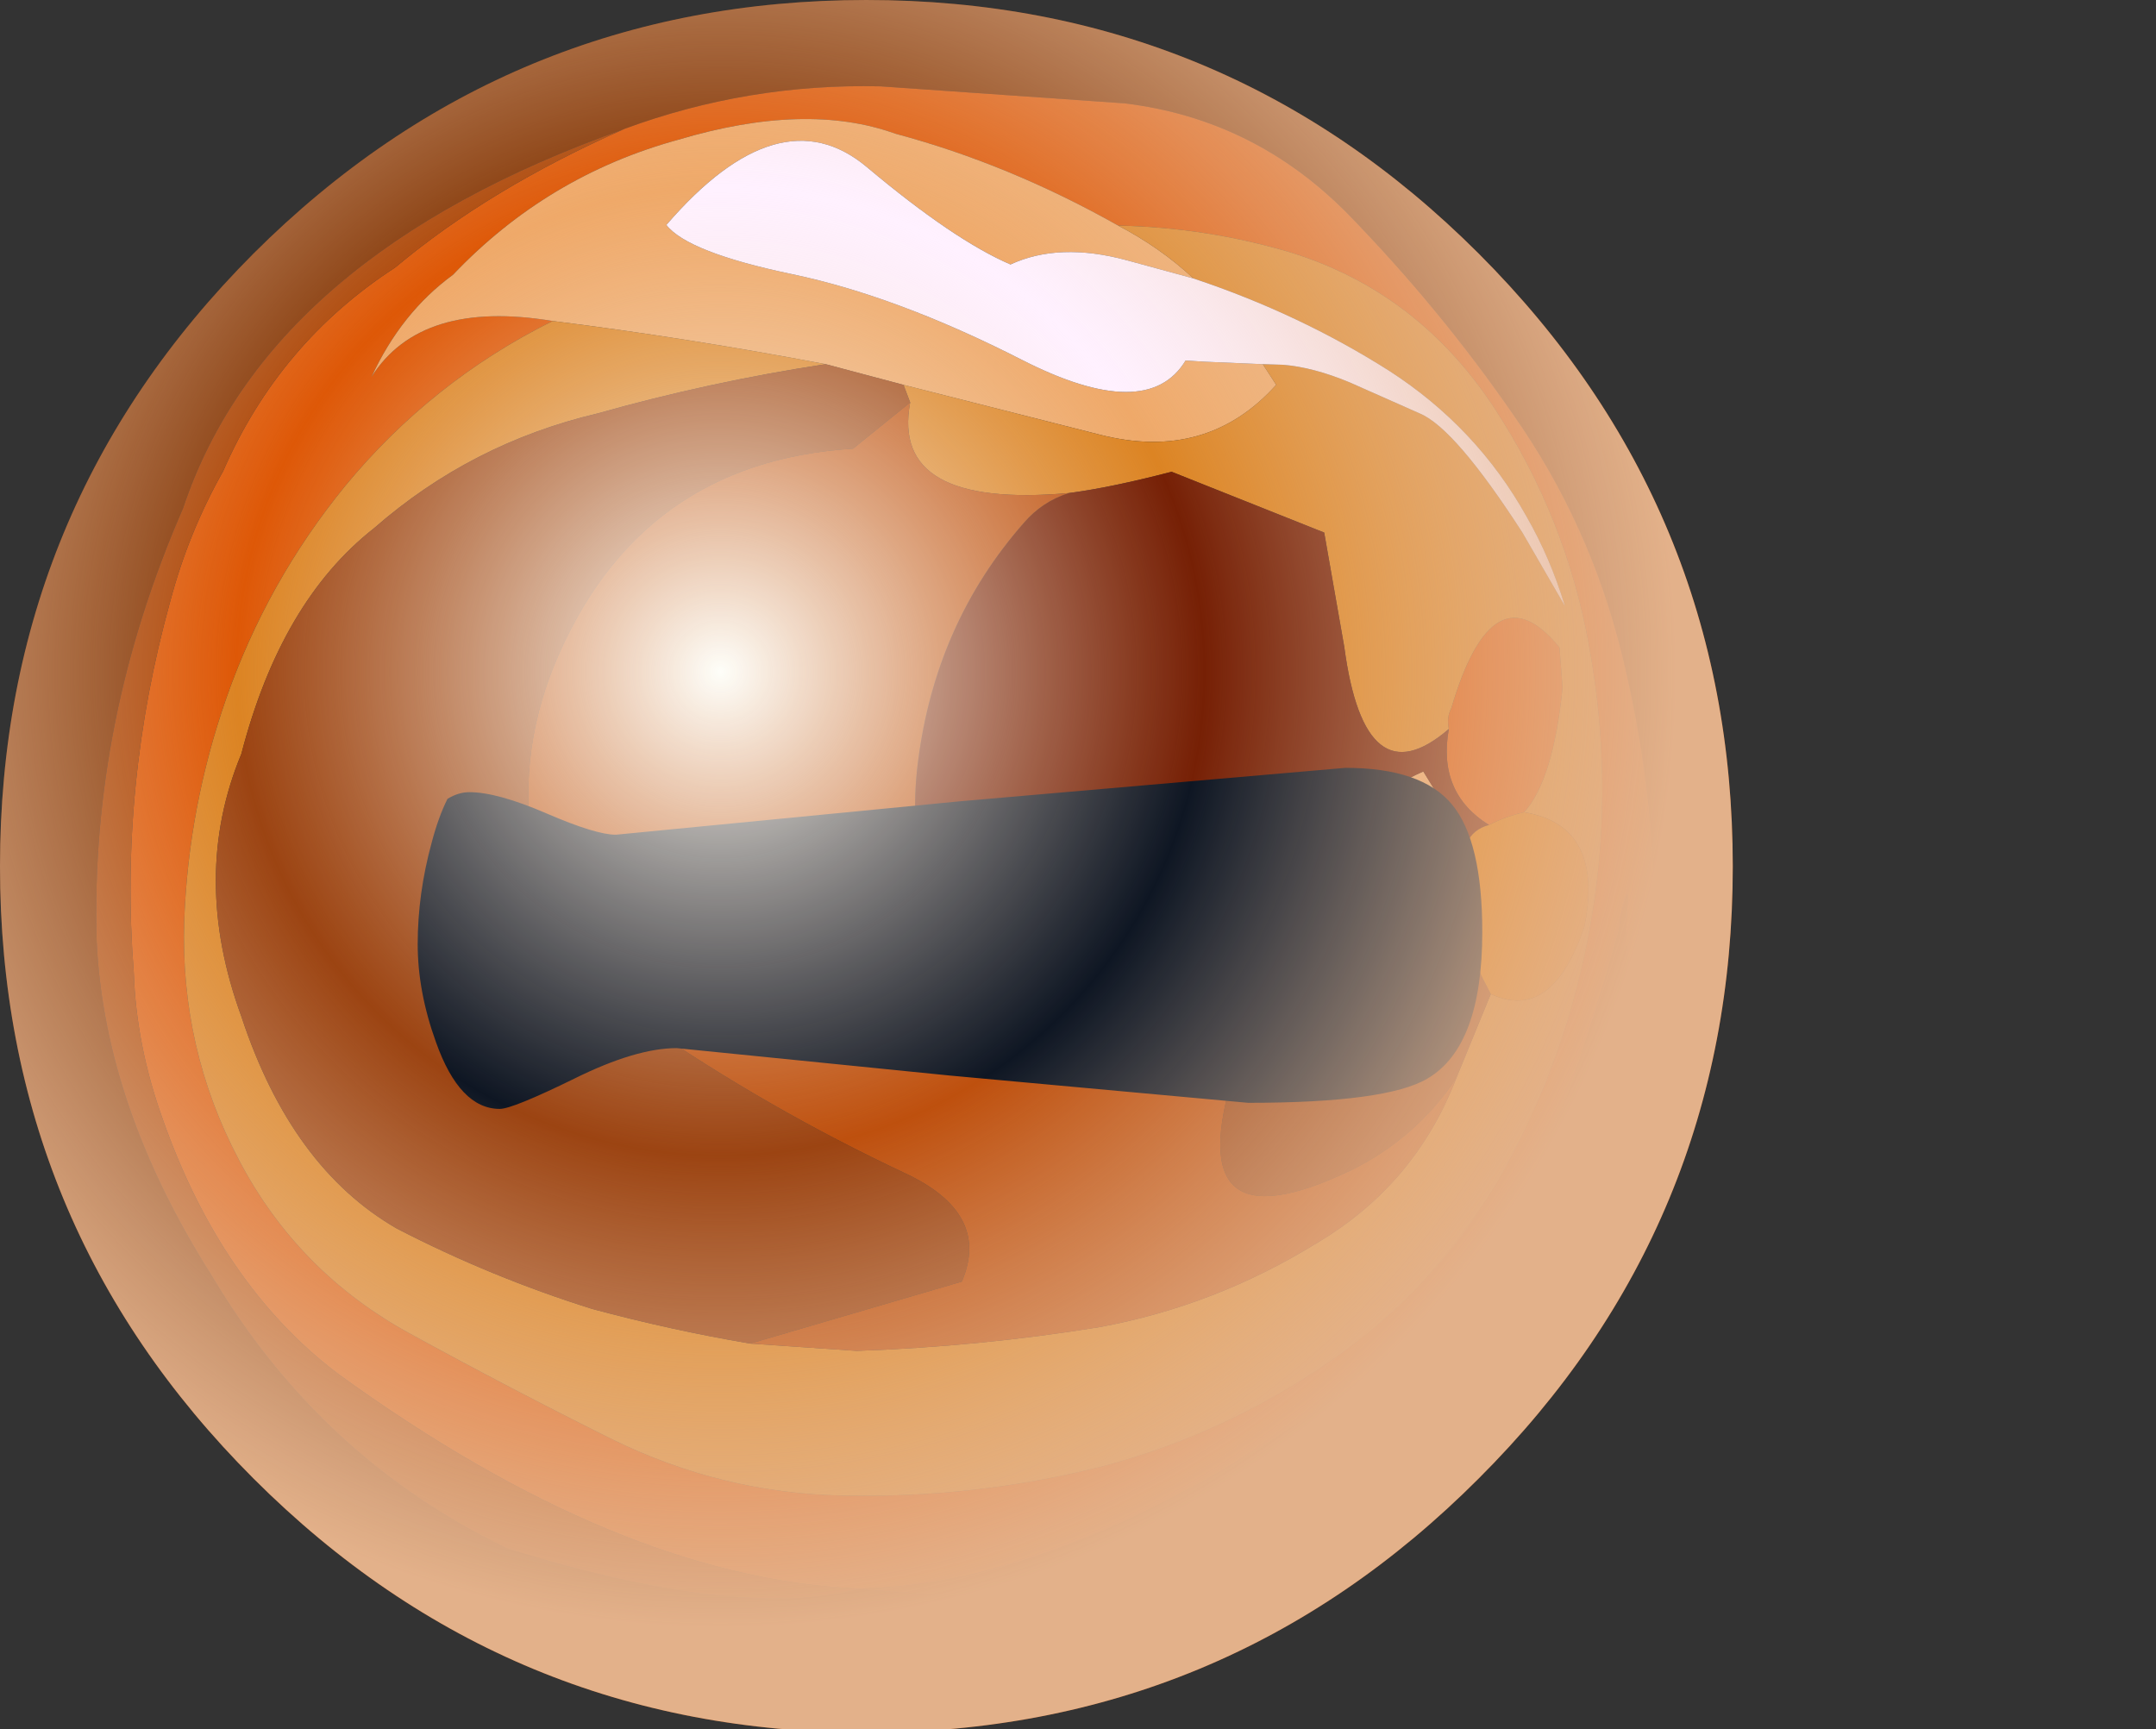 <?xml version="1.0" encoding="UTF-8" standalone="no"?>
<svg xmlns:xlink="http://www.w3.org/1999/xlink" height="45.0px" width="56.1px" xmlns="http://www.w3.org/2000/svg">
  <rect width="100%" height="100%" fill="#333333" stroke="none"/>
  <g transform="matrix(1.0, 0.0, 0.0, 1.0, 0.0, 0.0)">
    <use height="26.6" transform="matrix(1.692, 0.0, 0.0, 1.692, 0.0, 1.0E-4)" width="26.6" xlink:href="#sprite0"/>
  </g>
  <defs>
    <g id="sprite0" transform="matrix(1.0, 0.0, 0.0, 1.0, 13.3, 26.6)">
      <use height="142.5" transform="matrix(0.187, 0.0, 0.0, 0.187, -13.3, -26.6)" width="142.5" xlink:href="#shape0"/>
      <use height="142.5" transform="matrix(0.187, 0.0, 0.0, 0.187, -13.3, -26.6)" width="142.5" xlink:href="#sprite1"/>
    </g>
    <g id="shape0" transform="matrix(1.0, 0.0, 0.0, 1.0, 71.25, 71.25)">
      <path d="M64.75 0.95 Q64.4 -8.3 62.1 -17.6 59.45 -28.25 53.2 -37.15 47.15 -45.9 39.65 -53.6 31.95 -61.45 21.25 -62.75 L1.15 -64.15 Q-9.75 -64.4 -19.9 -60.65 -49.25 -50.25 -56.2 -29.45 -63.85 -11.9 -63.3 6.2 -62.65 19.75 -53.85 33.65 -44.9 48.7 -29.55 56.1 -10.6 62.0 -0.65 59.45 L13.5 60.4 Q23.3 59.85 32.1 54.5 42.1 47.8 51.9 35.3 64.25 19.0 64.75 1.25 L64.75 0.95 M0.0 -71.25 Q29.5 -71.25 50.35 -50.4 71.25 -29.5 71.25 0.0 71.25 29.5 50.35 50.35 29.5 71.25 0.0 71.25 -29.5 71.25 -50.4 50.35 -71.25 29.5 -71.25 0.0 -71.25 -29.5 -50.4 -50.4 -29.5 -71.25 0.0 -71.25" fill="#843605" fill-rule="evenodd" stroke="none"/>
      <path d="M20.7 -52.7 Q11.75 -57.75 2.4 -60.25 -4.95 -62.9 -15.5 -59.75 -26.25 -56.8 -34.0 -48.65 -38.25 -45.55 -40.7 -40.25 -36.65 -46.65 -25.8 -44.85 -35.75 -39.9 -42.85 -31.3 -49.3 -23.4 -52.65 -13.8 -55.75 -4.9 -56.1 4.45 -56.45 14.95 -51.6 24.15 -46.75 33.4 -37.5 38.45 -29.2 43.0 -20.85 47.15 -11.85 51.55 -2.0 51.75 9.0 52.0 19.6 49.3 30.2 46.45 39.2 39.95 48.0 33.55 53.1 23.75 58.1 14.2 59.75 3.55 61.45 -7.2 59.4 -18.3 57.5 -28.7 51.7 -37.6 45.4 -47.25 34.85 -50.5 27.95 -52.55 20.7 -52.7 M-19.9 -60.65 Q-9.75 -64.4 1.15 -64.15 L21.25 -62.75 Q31.95 -61.45 39.65 -53.6 47.15 -45.9 53.2 -37.15 59.45 -28.25 62.1 -17.6 64.4 -8.3 64.75 0.95 64.0 7.4 63.2 8.0 62.15 8.2 62.65 2.4 L62.55 2.3 Q62.05 3.45 61.9 5.2 59.95 12.2 57.6 19.0 51.8 33.6 41.8 41.35 17.85 59.1 -0.7 59.4 -20.3 58.55 -43.5 41.7 -53.1 34.4 -57.9 20.7 -60.05 14.7 -60.25 8.7 -61.45 -6.65 -57.25 -21.8 -55.75 -27.45 -52.9 -32.5 -48.3 -43.05 -38.75 -49.25 -31.0 -55.75 -19.9 -60.65 M47.9 -11.3 Q47.7 -12.25 48.1 -13.0 51.55 -24.7 57.0 -18.0 L57.25 -14.7 Q56.5 -7.15 54.1 -4.45 52.55 -4.1 51.2 -3.4 46.95 -6.05 47.9 -11.3" fill="#de5807" fill-rule="evenodd" stroke="none"/>
      <path d="M-25.8 -44.85 Q-36.65 -46.65 -40.7 -40.25 -38.25 -45.55 -34.0 -48.65 -26.25 -56.8 -15.5 -59.75 -4.95 -62.9 2.4 -60.25 11.75 -57.75 20.7 -52.7 24.15 -50.9 26.9 -48.35 L21.4 -49.85 Q15.85 -51.35 11.85 -49.5 7.2 -51.5 0.05 -57.5 -7.15 -63.55 -16.45 -52.75 -14.7 -50.5 -6.1 -48.7 2.5 -46.9 12.8 -41.65 23.1 -36.4 26.25 -41.6 L27.85 -41.5 32.6 -41.3 33.7 -39.6 Q28.0 -33.25 19.2 -35.5 L3.05 -39.6 -3.35 -41.3 Q-14.65 -43.45 -25.8 -44.85 M49.4 -1.95 L48.4 3.95 Q46.9 7.85 45.0 10.1 L43.05 11.5 Q38.8 12.55 38.05 8.05 36.15 -3.6 45.8 -7.8 L49.4 -1.95" fill="#efa969" fill-rule="evenodd" stroke="none"/>
      <path d="M-25.8 -44.85 Q-14.65 -43.45 -3.35 -41.3 -12.9 -39.85 -22.1 -37.25 -32.5 -34.8 -40.5 -27.8 -48.15 -21.8 -51.4 -9.25 -55.6 0.85 -51.4 12.35 -47.3 24.8 -38.6 29.8 -30.85 33.8 -22.55 36.4 -16.05 38.15 -9.55 39.25 L-0.8 39.85 Q9.3 39.5 19.15 37.9 28.7 36.15 37.1 30.95 45.15 26.15 48.5 17.45 L51.35 10.5 Q56.4 12.85 59.05 4.95 60.7 -3.35 54.1 -4.45 56.5 -7.15 57.25 -14.7 L57.0 -18.0 Q51.55 -24.7 48.1 -13.0 47.7 -12.25 47.9 -11.3 41.0 -5.35 39.3 -18.05 L37.65 -27.45 25.1 -32.45 Q20.1 -31.15 16.65 -30.7 1.95 -29.4 3.6 -38.15 L3.05 -39.6 19.2 -35.5 Q28.0 -33.25 33.7 -39.6 L32.6 -41.3 34.25 -41.25 Q36.75 -41.05 39.75 -39.8 L45.5 -37.25 Q48.4 -36.05 53.95 -27.45 L57.45 -21.4 Q56.25 -25.35 54.3 -28.75 50.2 -36.1 43.0 -40.75 35.6 -45.45 26.9 -48.35 24.15 -50.9 20.7 -52.7 27.95 -52.55 34.85 -50.5 45.4 -47.25 51.7 -37.6 57.5 -28.7 59.4 -18.3 61.45 -7.2 59.75 3.55 58.1 14.2 53.1 23.75 48.0 33.55 39.2 39.95 30.2 46.45 19.6 49.3 9.0 52.0 -2.0 51.75 -11.85 51.55 -20.85 47.15 -29.2 43.0 -37.5 38.45 -46.75 33.4 -51.6 24.15 -56.45 14.95 -56.1 4.45 -55.75 -4.9 -52.65 -13.8 -49.3 -23.4 -42.85 -31.3 -35.75 -39.9 -25.8 -44.85" fill="#dc8423" fill-rule="evenodd" stroke="none"/>
      <path d="M32.6 -41.3 L27.85 -41.5 26.25 -41.6 Q23.1 -36.4 12.8 -41.65 2.5 -46.9 -6.1 -48.7 -14.7 -50.5 -16.45 -52.75 -7.15 -63.55 0.05 -57.5 7.2 -51.5 11.85 -49.5 15.85 -51.35 21.4 -49.85 L26.9 -48.35 Q35.6 -45.45 43.0 -40.75 50.2 -36.1 54.3 -28.75 56.25 -25.35 57.45 -21.4 L53.95 -27.45 Q48.4 -36.05 45.5 -37.25 L39.75 -39.8 Q36.75 -41.05 34.25 -41.25 L32.6 -41.3" fill="#fff1ff" fill-rule="evenodd" stroke="none"/>
      <path d="M16.65 -30.7 Q20.1 -31.15 25.1 -32.45 L37.65 -27.45 39.3 -18.05 Q41.0 -5.35 47.9 -11.3 46.95 -6.05 51.2 -3.4 49.9 -3.05 49.4 -1.95 L45.8 -7.8 Q36.15 -3.6 38.05 8.05 38.8 12.55 43.05 11.5 L30.25 16.85 Q19.05 18.5 10.95 10.9 2.7 3.25 4.25 -8.65 5.7 -20.0 12.95 -28.25 14.45 -30.0 16.65 -30.7" fill="#762005" fill-rule="evenodd" stroke="none"/>
      <path d="M-3.35 -41.3 L3.05 -39.6 3.6 -38.15 -1.1 -34.35 Q-18.75 -33.25 -25.65 -16.6 -28.85 -8.75 -27.3 -0.65 -25.65 7.8 -18.55 12.75 -8.2 19.9 3.2 25.25 10.25 28.55 7.85 34.15 L-9.55 39.25 Q-16.05 38.15 -22.55 36.4 -30.85 33.8 -38.6 29.8 -47.3 24.8 -51.4 12.35 -55.6 0.85 -51.4 -9.25 -48.15 -21.8 -40.5 -27.8 -32.5 -34.8 -22.1 -37.25 -12.9 -39.85 -3.35 -41.3 M51.35 10.5 L48.5 17.45 Q45.15 22.4 39.85 25.0 25.6 31.8 30.25 16.85 L43.05 11.5 45.0 10.1 49.0 5.6 Q50.1 8.15 51.35 10.5" fill="#9c4412" fill-rule="evenodd" stroke="none"/>
      <path d="M48.5 17.45 Q45.15 26.15 37.1 30.95 28.7 36.15 19.15 37.9 9.3 39.5 -0.8 39.85 L-9.55 39.25 7.85 34.15 Q10.25 28.55 3.2 25.25 -8.2 19.9 -18.55 12.75 -25.65 7.8 -27.3 -0.65 -28.85 -8.75 -25.65 -16.6 -18.75 -33.25 -1.1 -34.35 L3.6 -38.15 Q1.95 -29.4 16.65 -30.7 14.45 -30.0 12.95 -28.25 5.7 -20.0 4.25 -8.65 2.7 3.25 10.95 10.9 19.05 18.5 30.25 16.85 25.6 31.8 39.85 25.0 45.15 22.4 48.5 17.45 M48.4 3.95 L49.0 5.6 45.0 10.1 Q46.9 7.85 48.4 3.95" fill="#be500e" fill-rule="evenodd" stroke="none"/>
      <path d="M54.1 -4.45 Q60.7 -3.35 59.05 4.95 56.4 12.85 51.35 10.5 50.1 8.15 49.0 5.6 L48.4 3.95 49.4 -1.95 Q49.9 -3.05 51.2 -3.4 52.55 -4.1 54.1 -4.45" fill="#df7500" fill-rule="evenodd" stroke="none"/>
      <path d="M64.75 0.95 L64.75 1.25 Q64.25 19.0 51.9 35.3 42.1 47.8 32.1 54.5 23.3 59.85 13.5 60.4 L-0.65 59.45 Q-10.6 62.0 -29.55 56.1 -44.9 48.7 -53.85 33.65 -62.65 19.75 -63.3 6.2 -63.85 -11.9 -56.2 -29.45 -49.25 -50.25 -19.9 -60.65 -31.0 -55.75 -38.75 -49.25 -48.3 -43.05 -52.9 -32.5 -55.75 -27.45 -57.25 -21.8 -61.45 -6.65 -60.25 8.7 -60.05 14.7 -57.9 20.7 -53.1 34.4 -43.5 41.7 -20.3 58.55 -0.7 59.4 17.85 59.1 41.8 41.35 51.8 33.6 57.6 19.0 59.95 12.2 61.9 5.2 62.05 3.45 62.55 2.3 L62.65 2.4 Q62.15 8.2 63.2 8.0 64.0 7.4 64.75 0.95" fill="#ac4506" fill-rule="evenodd" stroke="none"/>
      <path d="M39.4 -8.1 Q45.65 -8.1 48.15 -5.1 50.65 -2.1 50.65 5.4 50.65 14.8 46.15 17.45 42.8 19.45 31.4 19.45 L6.8 17.2 -15.6 14.95 Q-18.95 14.95 -24.0 17.45 -29.1 19.95 -30.15 19.95 -33.45 19.95 -35.4 14.45 -36.9 10.3 -36.9 6.4 -36.9 2.25 -35.75 -1.95 -35.2 -4.05 -34.45 -5.55 -33.55 -6.1 -32.65 -6.1 -30.35 -6.1 -26.3 -4.35 -22.25 -2.6 -20.6 -2.6 L7.7 -5.35 39.4 -8.1" fill="#0e1623" fill-rule="evenodd" stroke="none"/>
    </g>
    <g id="sprite1" transform="matrix(1.0, 0.0, 0.0, 1.0, 71.25, 71.25)">
      <use height="142.5" transform="matrix(1.0, 0.0, 0.0, 1.0, -71.25, -71.25)" width="142.5" xlink:href="#shape1"/>
    </g>
    <g id="shape1" transform="matrix(1.0, 0.0, 0.0, 1.0, 71.25, 71.25)">
      <path d="M0.0 -71.25 Q29.5 -71.25 50.35 -50.4 71.25 -29.5 71.25 0.0 71.25 29.5 50.35 50.35 29.5 71.25 0.0 71.25 -29.5 71.25 -50.4 50.35 -71.25 29.5 -71.25 0.0 -71.25 -29.5 -50.4 -50.4 -29.5 -71.25 0.0 -71.25" fill="url(#gradient0)" fill-rule="evenodd" stroke="none"/>
    </g>
    <radialGradient cx="0" cy="0" gradientTransform="matrix(0.096, 0.0, 0.0, 0.096, -12.0, -16.0)" gradientUnits="userSpaceOnUse" id="gradient0" r="819.2" spreadMethod="pad">
      <stop offset="0.0" stop-color="#fefef9"/>
      <stop offset="0.506" stop-color="#f1d8c2" stop-opacity="0.0"/>
      <stop offset="1.0" stop-color="#e3b18a"/>
    </radialGradient>
  </defs>
</svg>
